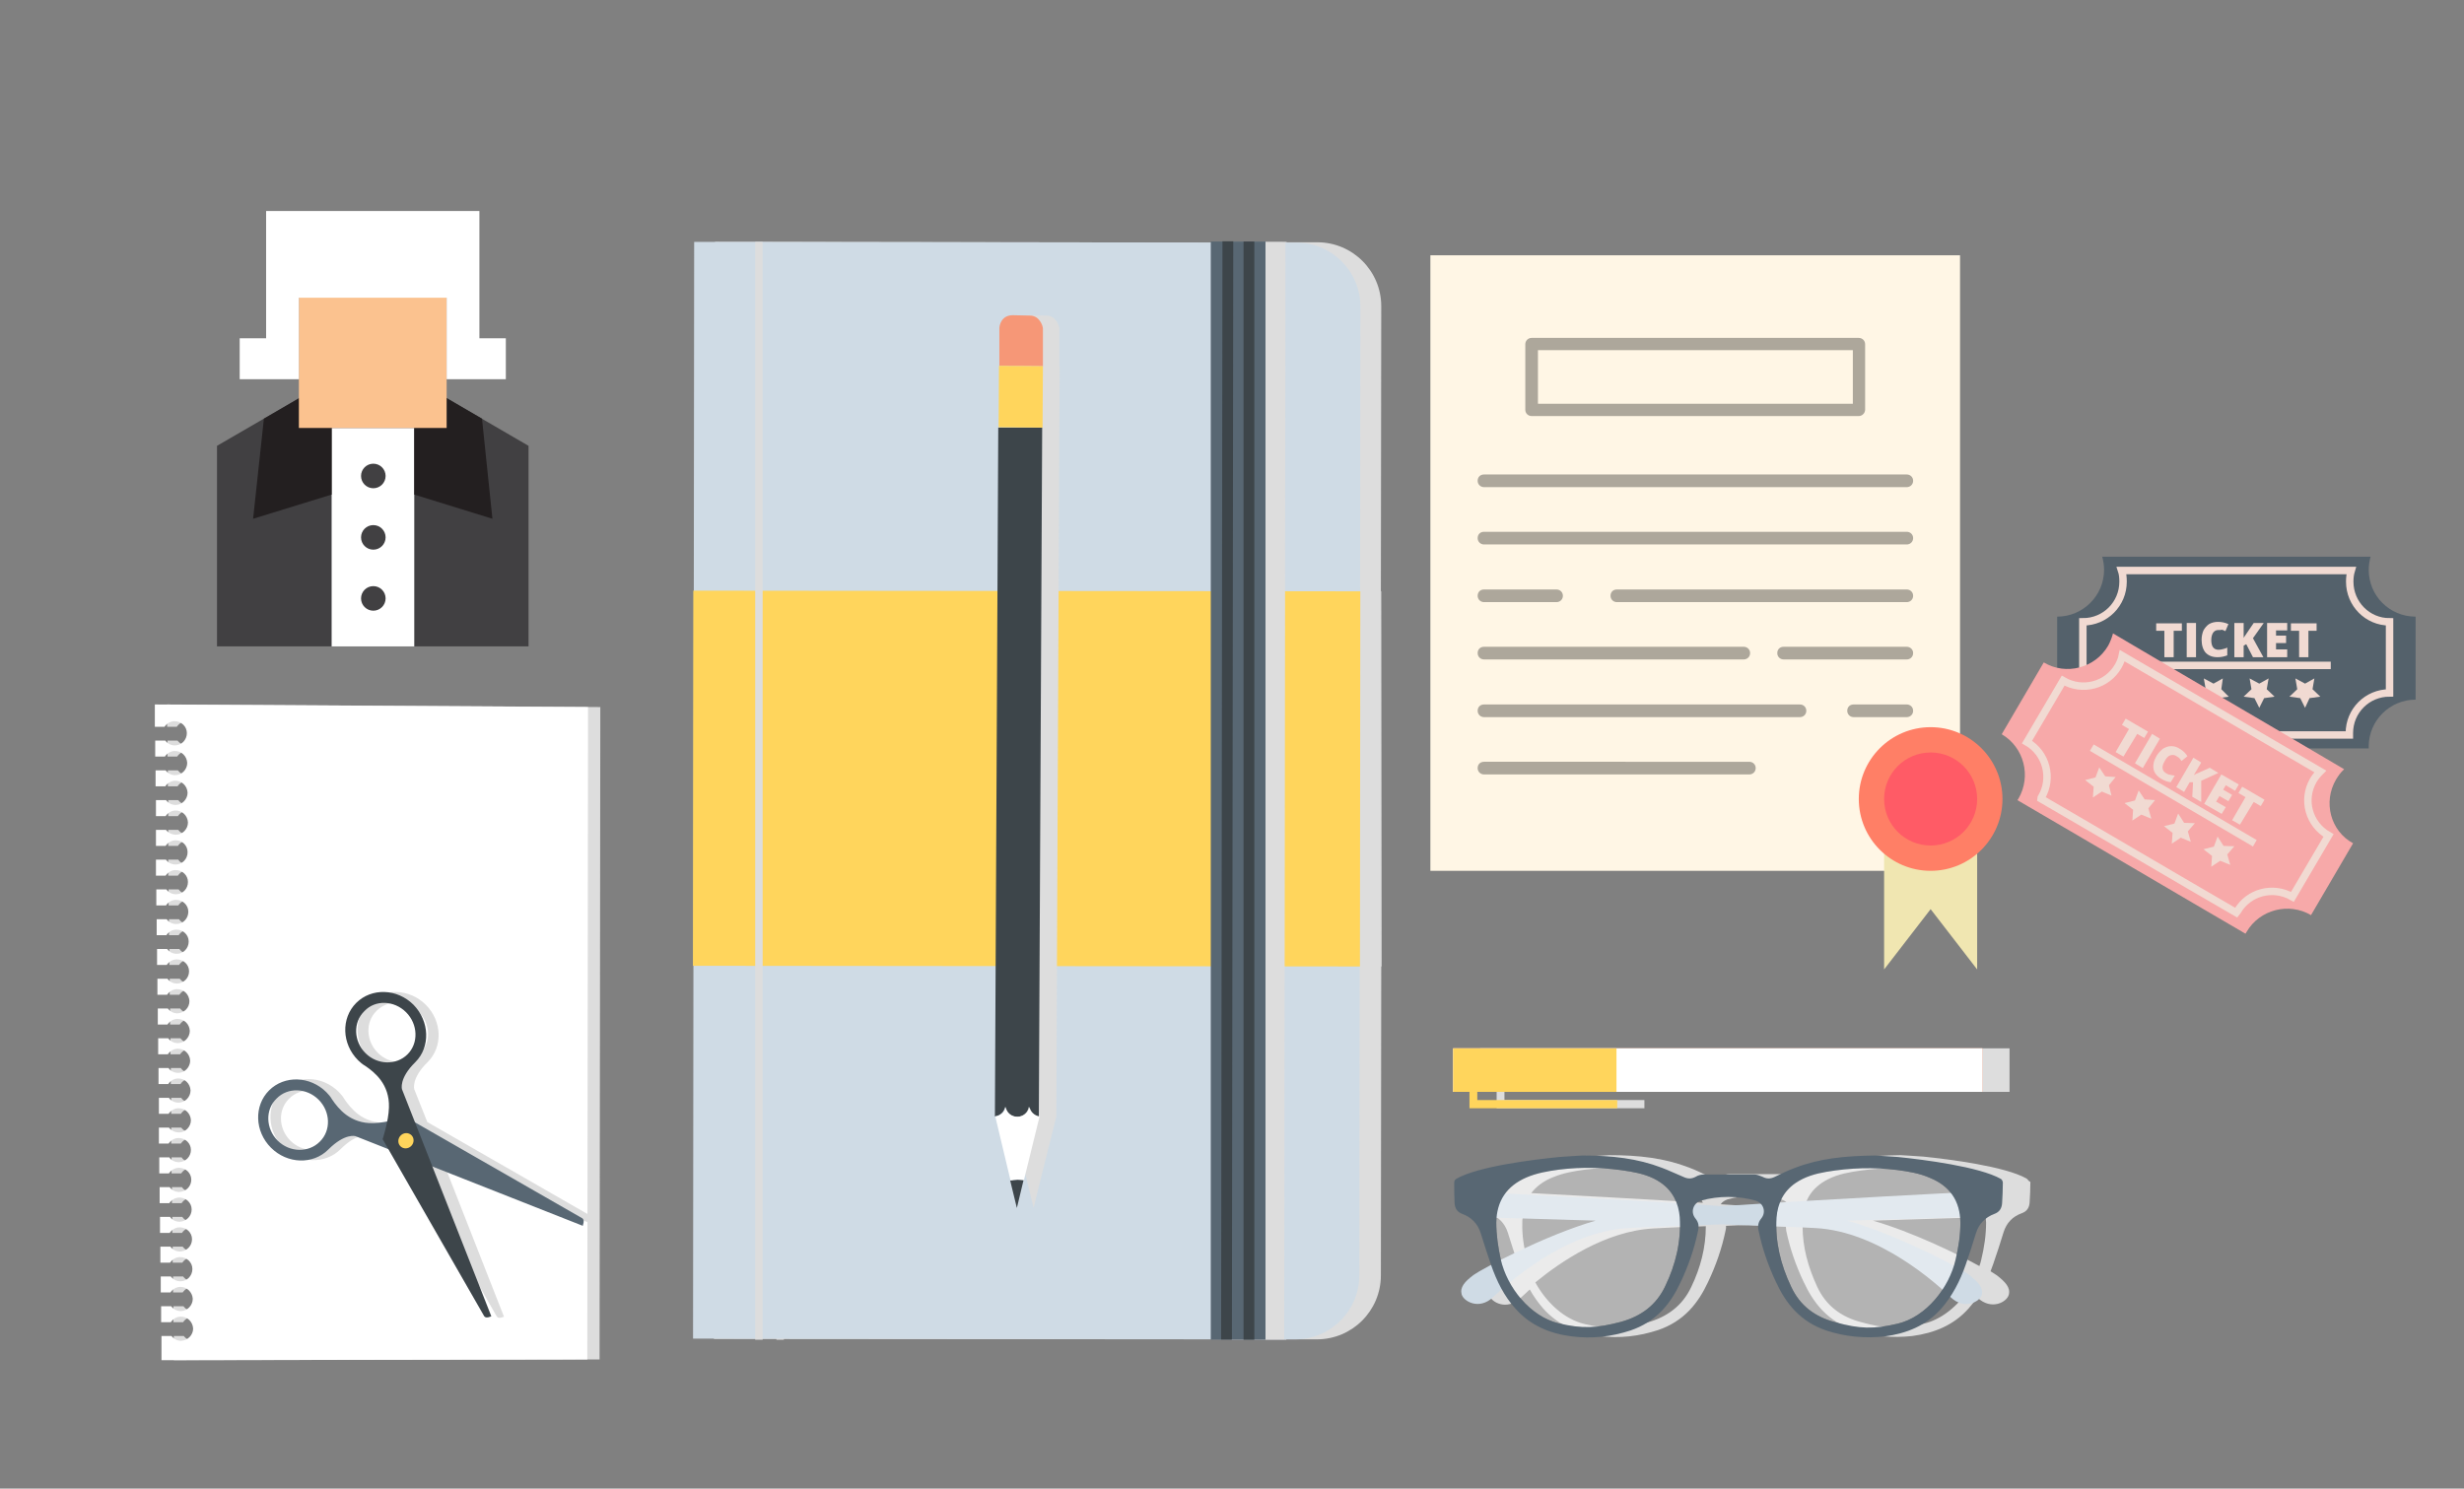 <?xml version="1.0" encoding="utf-8"?>
<!-- Generator: Adobe Illustrator 21.1.0, SVG Export Plug-In . SVG Version: 6.00 Build 0)  -->
<svg version="1.1" id="Layer_1" xmlns="http://www.w3.org/2000/svg" xmlns:xlink="http://www.w3.org/1999/xlink" x="0px" y="0px"
	 viewBox="0 0 662 400" style="enable-background:new 0 0 662 400;" xml:space="preserve">
<rect x="0" y="0" width="662" height="400" fill="#808080" stroke="none"/>
<style type="text/css">
	.st0{fill:#414042;}
	.st1{fill:#FFFFFF;}
	.st2{fill:#231F20;}
	.st3{fill:#FBC28F;}
	.st4{fill:#DDDDDD;}
	.st5{fill:#CFDBE5;}
	.st6{fill:#FFD55C;}
	.st7{fill:#586773;}
	.st8{fill:#3D454A;}
	.st9{fill:#F69777;}
	.st10{opacity:0.4;fill:#FFFFFF;enable-background:new    ;}
	.st11{fill:#FFF6E5;}
	.st12{fill:#ADA79B;}
	.st13{fill:#F0E6B1;}
	.st14{fill:#FF7F66;}
	.st15{fill:#FF5B66;}
	.st16{fill:#54616B;}
	.st17{fill:none;stroke:#F1DAD2;stroke-width:2;stroke-miterlimit:10;}
	.st18{fill:#F1DAD2;}
	.st19{fill:#F7A9A9;}
</style>
<g>
	<polygon class="st0" points="100.2,95.5 58.3,119.8 58.3,173.7 142,173.7 142,119.8 	"/>
	<rect x="89.1" y="115" class="st1" width="22.2" height="58.7"/>
	<polygon class="st2" points="70.9,112.5 68,139.4 89.1,132.9 89.1,101.9 	"/>
	<polygon class="st2" points="129.5,112.5 132.3,139.4 111.3,132.9 111.3,101.9 	"/>
	<circle class="st0" cx="100.3" cy="160.8" r="3.3"/>
	<circle class="st0" cx="100.3" cy="144.4" r="3.3"/>
	<circle class="st0" cx="100.3" cy="127.9" r="3.3"/>
	<rect x="80.3" y="63.9" class="st3" width="39.7" height="51.1"/>
	<polygon class="st1" points="128.8,90.9 128.8,80 128.8,56.7 71.5,56.7 71.5,80 71.5,90.9 64.4,90.9 64.4,101.9 71.5,101.9 
		80.3,101.9 80.3,90.9 80.3,80 120,80 120,90.9 120,101.9 128.8,101.9 135.9,101.9 135.9,90.9 	"/>
</g>
<g id="paper_2_">
	<path class="st4" d="M44.9,189.3l0,6l2.6,0c0.6-0.9,1.6-1.5,2.7-1.5c1.8,0,3.3,1.4,3.3,3.2c0,1.8-1.4,3.3-3.2,3.3
		c-1.1,0-2-0.5-2.6-1.3l-2.7,0l0,4.3l2.6,0c0.6-0.9,1.6-1.5,2.7-1.5c1.8,0,3.2,1.4,3.3,3.2c0,1.8-1.5,3.3-3.2,3.3
		c-1.1,0-2-0.5-2.6-1.3l-2.7,0l0,4.3l2.6,0c0.6-0.9,1.6-1.5,2.7-1.5c1.8,0,3.2,1.4,3.3,3.2c0,1.8-1.5,3.3-3.2,3.3
		c-1.1,0-2-0.5-2.6-1.3l-2.7,0l0,4.3l2.6,0c0.6-0.9,1.6-1.5,2.7-1.5c1.8,0,3.2,1.4,3.3,3.2c0,1.8-1.5,3.3-3.2,3.3
		c-1.1,0-2.1-0.5-2.7-1.3l-2.7,0l0,4.3l2.6,0c0.6-0.9,1.6-1.5,2.7-1.5c1.8,0,3.2,1.4,3.2,3.2s-1.4,3.3-3.2,3.3
		c-1.1,0-2.1-0.5-2.6-1.3l-2.7,0v4.3l2.6,0c0.6-0.9,1.6-1.5,2.7-1.5c1.8,0,3.3,1.4,3.3,3.2c0,1.8-1.4,3.3-3.2,3.3
		c-1.1,0-2-0.5-2.6-1.3l-2.7,0l0,4.3l2.6,0c0.6-0.9,1.6-1.5,2.7-1.5c1.8,0,3.3,1.4,3.3,3.2c0,1.8-1.4,3.3-3.2,3.3
		c-1.1,0-2.1-0.5-2.6-1.3l-2.7,0l0,4.3l2.6,0c0.6-0.9,1.6-1.5,2.7-1.5c1.8,0,3.3,1.4,3.3,3.2c0,1.8-1.4,3.3-3.2,3.3
		c-1.1,0-2.1-0.5-2.6-1.3l-2.7,0l0,4.3l2.6,0c0.6-0.9,1.6-1.5,2.7-1.5c1.8,0,3.3,1.4,3.3,3.2c0,1.8-1.4,3.2-3.2,3.3
		c-1.1,0-2-0.5-2.6-1.3l-2.7,0l0,4.3l2.6,0c0.6-0.9,1.6-1.5,2.7-1.5c1.8,0,3.2,1.4,3.3,3.2c0,1.8-1.4,3.2-3.2,3.3
		c-1.1,0-2-0.5-2.6-1.3l-2.7,0l0,4.3l2.6,0c0.6-0.9,1.6-1.5,2.7-1.5c1.8,0,3.2,1.4,3.3,3.2c0,1.8-1.5,3.3-3.2,3.3
		c-1.1,0-2-0.5-2.6-1.3l-2.7,0l0,4.3l2.6,0c0.6-0.9,1.6-1.5,2.7-1.5c1.8,0,3.2,1.4,3.3,3.2c0,1.8-1.5,3.3-3.2,3.3
		c-1.1,0-2.1-0.5-2.6-1.3l-2.7,0l0,4.3l2.6,0c0.6-0.9,1.6-1.5,2.7-1.5c1.8,0,3.2,1.4,3.3,3.2c0,1.8-1.5,3.3-3.2,3.3
		c-1.1,0-2.1-0.5-2.6-1.3l-2.7,0l0,4.3l2.6,0c0.6-0.9,1.6-1.5,2.7-1.5c1.8,0,3.2,1.4,3.3,3.2c0,1.8-1.5,3.3-3.2,3.3
		c-1.1,0-2.1-0.5-2.7-1.3l-2.7,0l0,4.3l2.6,0c0.6-0.9,1.6-1.5,2.7-1.5c1.8,0,3.3,1.4,3.3,3.2c0,1.8-1.4,3.2-3.2,3.3
		c-1.1,0-2.1-0.5-2.6-1.3l-2.7,0l0,4.3l2.6,0c0.6-0.9,1.6-1.5,2.7-1.5c1.8,0,3.3,1.4,3.3,3.2c0,1.8-1.4,3.2-3.2,3.3
		c-1.1,0-2.1-0.5-2.6-1.3l-2.7,0l0,4.3l2.6,0c0.6-0.9,1.6-1.5,2.7-1.5c1.8,0,3.3,1.4,3.3,3.2c0,1.8-1.4,3.2-3.2,3.3
		c-1.1,0-2.1-0.5-2.6-1.3l-2.7,0l0,4.3l2.6,0c0.6-0.9,1.6-1.5,2.7-1.5c1.8,0,3.3,1.4,3.3,3.2c0,1.8-1.4,3.2-3.2,3.3
		c-1.1,0-2-0.5-2.6-1.3l-2.7,0l0,4.3l2.6,0c0.6-0.9,1.6-1.5,2.7-1.5c1.8,0,3.3,1.4,3.3,3.2c0,1.8-1.4,3.3-3.2,3.3
		c-1.1,0-2-0.5-2.6-1.3l-2.7,0l0,4.3l2.6,0c0.6-0.9,1.6-1.5,2.7-1.5c1.8,0,3.2,1.5,3.3,3.2c0,1.8-1.5,3.3-3.2,3.3
		c-1.1,0-2-0.5-2.6-1.3l-2.7,0l0,4.3l2.6,0c0.6-0.9,1.6-1.5,2.7-1.5c1.8,0,3.2,1.4,3.3,3.2c0,1.8-1.5,3.2-3.2,3.3
		c-1.1,0-2-0.5-2.6-1.3l-2.7,0l0,6.5l114.4-0.2l0.2-175.3L44.9,189.3z"/>
	<path class="st1" d="M41.6,189.3l0,6l2.6,0c0.6-0.9,1.6-1.5,2.7-1.5c1.8,0,3.3,1.4,3.3,3.2c0,1.8-1.4,3.3-3.2,3.3
		c-1.1,0-2-0.5-2.6-1.3l-2.7,0l0,4.3l2.6,0c0.6-0.9,1.6-1.5,2.7-1.5c1.8,0,3.2,1.4,3.3,3.2c0,1.8-1.5,3.3-3.2,3.3
		c-1.1,0-2-0.5-2.6-1.3l-2.7,0l0,4.3l2.6,0c0.6-0.9,1.6-1.5,2.7-1.5c1.8,0,3.2,1.4,3.3,3.2c0,1.8-1.5,3.3-3.2,3.3
		c-1.1,0-2-0.5-2.6-1.3l-2.7,0l0,4.3l2.6,0c0.6-0.9,1.6-1.5,2.7-1.5c1.8,0,3.2,1.4,3.3,3.2c0,1.8-1.5,3.3-3.2,3.3
		c-1.1,0-2.1-0.5-2.7-1.3l-2.7,0l0,4.3l2.6,0c0.6-0.9,1.6-1.5,2.7-1.5c1.8,0,3.2,1.4,3.2,3.2s-1.4,3.3-3.2,3.3
		c-1.1,0-2.1-0.5-2.6-1.3l-2.7,0l0,4.3l2.6,0c0.6-0.9,1.6-1.5,2.7-1.5c1.8,0,3.3,1.4,3.3,3.2c0,1.8-1.4,3.3-3.2,3.3
		c-1.1,0-2-0.5-2.6-1.3l-2.7,0l0,4.3l2.6,0c0.6-0.9,1.6-1.5,2.7-1.5c1.8,0,3.3,1.4,3.3,3.2c0,1.8-1.4,3.3-3.2,3.3
		c-1.1,0-2.1-0.5-2.6-1.3l-2.7,0l0,4.3l2.6,0c0.6-0.9,1.6-1.5,2.7-1.5c1.8,0,3.3,1.4,3.3,3.2c0,1.8-1.4,3.3-3.2,3.3
		c-1.1,0-2-0.5-2.6-1.3l-2.7,0l0,4.3l2.6,0c0.6-0.9,1.6-1.5,2.7-1.5c1.8,0,3.3,1.4,3.3,3.2s-1.4,3.2-3.2,3.3c-1.1,0-2-0.5-2.6-1.3
		l-2.7,0l0,4.3l2.6,0c0.6-0.9,1.6-1.5,2.7-1.5c1.8,0,3.2,1.4,3.3,3.2c0,1.8-1.4,3.2-3.2,3.3c-1.1,0-2-0.5-2.6-1.3l-2.7,0l0,4.3
		l2.6,0c0.6-0.9,1.6-1.5,2.7-1.5c1.8,0,3.2,1.4,3.3,3.2c0,1.8-1.5,3.3-3.2,3.3c-1.1,0-2-0.5-2.6-1.3l-2.7,0l0,4.3l2.6,0
		c0.6-0.9,1.6-1.5,2.7-1.5c1.8,0,3.2,1.4,3.3,3.2c0,1.8-1.5,3.3-3.2,3.3c-1.1,0-2.1-0.5-2.6-1.3l-2.7,0l0,4.3l2.6,0
		c0.6-0.9,1.6-1.5,2.7-1.5c1.8,0,3.2,1.4,3.3,3.2c0,1.8-1.5,3.3-3.2,3.3c-1.1,0-2.1-0.5-2.6-1.3l-2.7,0l0,4.3l2.6,0
		c0.6-0.9,1.6-1.5,2.7-1.5c1.8,0,3.2,1.4,3.3,3.2c0,1.8-1.5,3.3-3.2,3.3c-1.1,0-2.1-0.5-2.7-1.3l-2.7,0l0,4.3l2.6,0
		c0.6-0.9,1.6-1.5,2.7-1.5c1.8,0,3.3,1.4,3.3,3.2c0,1.8-1.4,3.2-3.2,3.3c-1.1,0-2.1-0.5-2.6-1.3l-2.7,0l0,4.3l2.6,0
		c0.6-0.9,1.6-1.5,2.7-1.5c1.8,0,3.3,1.4,3.3,3.2c0,1.8-1.4,3.2-3.2,3.3c-1.1,0-2.1-0.5-2.6-1.3l-2.7,0l0,4.3l2.6,0
		c0.6-0.9,1.6-1.5,2.7-1.5c1.8,0,3.3,1.4,3.3,3.2c0,1.8-1.4,3.2-3.2,3.3c-1.1,0-2.1-0.5-2.6-1.3l-2.7,0l0,4.3l2.6,0
		c0.6-0.9,1.6-1.5,2.7-1.5c1.8,0,3.3,1.4,3.3,3.2c0,1.8-1.4,3.2-3.2,3.3c-1.1,0-2-0.5-2.6-1.3l-2.7,0l0,4.3l2.6,0
		c0.6-0.9,1.6-1.5,2.7-1.5c1.8,0,3.3,1.4,3.3,3.2c0,1.8-1.4,3.3-3.2,3.3c-1.1,0-2-0.5-2.6-1.3l-2.7,0l0,4.3l2.6,0
		c0.6-0.9,1.6-1.5,2.7-1.5c1.8,0,3.2,1.5,3.3,3.2c0,1.8-1.5,3.3-3.2,3.3c-1.1,0-2-0.5-2.6-1.3l-2.7,0l0,4.3l2.6,0
		c0.6-0.9,1.6-1.5,2.7-1.5c1.8,0,3.2,1.4,3.3,3.2c0,1.8-1.5,3.2-3.2,3.3c-1.1,0-2-0.5-2.6-1.3l-2.7,0l0,6.5l114.4-0.2l0.2-175.3
		L41.6,189.3z"/>
</g>
<g id="notebook_2_">
	<path class="st4" d="M371.1,158.9H371l0.1-76.6c0-9.5-7.7-17.2-17.2-17.2H351v0h-5.3V65l-8.8,0l0,0l0,0H331v0.2L210.5,65l0,0h-1.1
		l-17.3,0l-0.1,93.8h-0.1l-0.1,100.8h0.1l-0.1,100.2l16.8,0v0.2h2v-0.2l120.3,0.1v0.1h8.8l0,0h0.4h5.5v-0.1h8.2
		c9.5,0,17.2-7.7,17.2-17.2l0.1-83h0.1L371.1,158.9z"/>
	<g>
		<g>
			<path class="st5" d="M365.2,342.7c0,9.5-7.7,17.2-17.2,17.2l-161.8-0.2L186.5,65l161.8,0.2c9.5,0,17.2,7.7,17.2,17.2L365.2,342.7
				z"/>
			
				<rect x="225.5" y="119.6" transform="matrix(1.000808e-03 -1 1 1.000808e-03 66.347 484.897)" class="st6" width="100.8" height="179.2"/>
			
				<rect x="194.7" y="209.3" transform="matrix(1.115080e-03 -1 1 1.115080e-03 129.218 554.339)" class="st4" width="294.8" height="6.3"/>
			<g>
				<rect x="325.3" y="64.9" class="st7" width="14.7" height="295.1"/>
				<rect x="334.1" y="64.9" class="st8" width="2.9" height="295.1"/>
				
					<rect x="182.2" y="211" transform="matrix(1.224524e-03 -1 1 1.224524e-03 116.854 541.879)" class="st8" width="295.1" height="2.9"/>
			</g>
		</g>
		<g>
			<rect x="202.9" y="65" class="st4" width="2" height="295"/>
		</g>
	</g>
</g>
<g id="scissor_2_">
	<path class="st4" d="M159.9,327.4l-45.1-25.9l-3.5-8.8c0,0-0.9-2.9,3.6-7.3c4.1-4.1,3.9-11-0.5-15.4c-4.4-4.4-11.3-4.6-15.4-0.5
		c-4.1,4.1-3.9,11,0.5,15.4c0.6,0.6,1.2,1.1,1.9,1.5c0,0,0,0,0,0c2.5,1.7,6.6,4.9,6.4,11.2c0,1.2-0.2,2.4-0.5,3.6
		c-1.2,0.2-2.5,0.4-3.6,0.5c-6.3,0.2-9.5-3.9-11.2-6.4c0,0,0,0,0,0c-0.4-0.7-0.9-1.3-1.5-1.9c-4.4-4.4-11.3-4.6-15.4-0.5
		c-4.1,4.1-3.9,11,0.5,15.4c4.4,4.4,11.3,4.6,15.4,0.5c4.5-4.5,7.3-3.6,7.3-3.6l8.8,3.5l25.9,45.1c0.5,0.7,1.9,0,1.9,0l-15.9-40.5
		l40.4,15.9C159.9,329.3,160.5,328,159.9,327.4z M89.3,306.8c-3,3-8.1,2.9-11.3-0.3c-3.2-3.2-3.4-8.3-0.3-11.3c3-3,8.1-2.9,11.3,0.3
		C92.2,298.7,92.3,303.7,89.3,306.8z M101.5,282.9c-3.2-3.2-3.4-8.3-0.3-11.3c3-3,8.1-2.9,11.3,0.3c3.2,3.2,3.4,8.3,0.3,11.3
		C109.8,286.3,104.7,286.1,101.5,282.9z"/>
	<g id="scissor_4_">
		<g>
			<path class="st7" d="M156.5,327.4l-47.6-27.3c0,0-4.8,1.6-8.5,1.7c-6.3,0.2-9.5-3.9-11.2-6.4c0,0,0,0,0,0
				c-0.4-0.7-0.9-1.3-1.5-1.9c-4.4-4.4-11.3-4.6-15.4-0.5c-4.1,4.1-3.9,11,0.5,15.4c4.4,4.4,11.3,4.6,15.4,0.5
				c4.5-4.5,7.3-3.6,7.3-3.6l61.1,24.1C156.5,329.3,157.2,328,156.5,327.4z M85.6,295.5c3.2,3.2,3.4,8.3,0.3,11.3
				c-3,3-8.1,2.9-11.3-0.3c-3.2-3.2-3.4-8.3-0.3-11.3C77.3,292.1,82.4,292.3,85.6,295.5z"/>
			<path class="st8" d="M111.1,270c-4.4-4.4-11.3-4.6-15.4-0.5c-4.1,4.1-3.9,11,0.5,15.4c0.6,0.6,1.2,1.1,1.9,1.5c0,0,0,0,0,0
				c2.5,1.7,6.6,4.9,6.4,11.2c-0.1,3.7-1.7,8.5-1.7,8.5l27.3,47.6c0.5,0.7,1.9,0,1.9,0L108,292.7c0,0-0.9-2.9,3.6-7.3
				C115.7,281.3,115.4,274.4,111.1,270z M109.1,272c3.2,3.2,3.4,8.3,0.4,11.3s-8.1,2.9-11.3-0.3c-3.2-3.2-3.4-8.3-0.3-11.3
				C100.8,268.6,105.9,268.8,109.1,272z"/>
			
				<ellipse transform="matrix(0.707 -0.707 0.707 0.707 -184.763 166.969)" class="st6" cx="109.1" cy="306.5" rx="2.1" ry="2"/>
		</g>
	</g>
</g>
<g id="pencil_2_">
	<path class="st4" d="M284.6,114.9l0.1-16.5l-0.1,0l0,0l0-10.1c0-0.7-0.9-3.5-3.5-3.5l-4.6-0.1c-3,0-3.5,2.8-3.5,3.5l0,5.9l-0.1,0
		l-0.1,20.7h-0.1L271.8,300l0,0l4.1,17.2l0,0l1.8,7.4l1.8-7.4l4.3-17.1l0,0L284.6,114.9L284.6,114.9L284.6,114.9z"/>
	<g>
		<path class="st9" d="M268.5,88.2l0,10.1l11.7,0.1l0-10.1c0-0.7-0.9-3.5-3.5-3.5l-4.6-0.1C269,84.7,268.5,87.5,268.5,88.2z"/>
	</g>
	<path class="st8" d="M277.4,114.9l-6.5,0l-2.7,0L267.3,300c1.4-0.2,2.6-1.3,2.7-2.6c0,0,0,0,0,0v0c0.2,1.5,1.5,2.7,3.2,2.7
		c1.7,0,3-1.2,3.2-2.7l0,0v0c0.2,1.4,1.3,2.4,2.7,2.7l0.9-185.2L277.4,114.9z"/>
	<g>
		<polygon class="st6" points="268.3,114.8 280.1,114.9 280.2,98.4 268.4,98.3 		"/>
	</g>
	<path class="st8" d="M275,317.1c-0.6-0.1-1.1-0.1-1.7-0.1c-0.6,0-1.3,0.1-1.9,0.2l1.8,7.4L275,317.1z"/>
	<path class="st1" d="M279.3,300c-1.4-0.2-2.5-1.3-2.7-2.6v0c0,0,0,0,0,0c-0.2,1.5-1.6,2.7-3.2,2.7c-1.7,0-3-1.2-3.2-2.7v0
		c0,0,0,0,0,0c-0.2,1.4-1.3,2.4-2.8,2.6l4.1,17.2c0.6-0.1,1.2-0.2,1.9-0.2c0.6,0,1.1,0.1,1.7,0.1L279.3,300z"/>
</g>
<g id="eyeglass">
	<g>
		<path class="st4" d="M544.5,316.7c-5.8-3.3-20.9-5.2-27.7-5.9c-2.5-0.2-4.9-0.3-6.2-0.4c-8.1,0.1-14.9,0.8-21.4,3.3
			c-1.9,0.7-3.8,1.6-5.6,2.5c-1.1,0.5-2.1,0.5-3.2-0.1c-0.7-0.3-1.5-0.6-2.2-0.6c-4.5,0-9,0-13.5,0c-0.7,0-1.6,0.2-2.2,0.6
			c-1.1,0.6-2.1,0.6-3.2,0.1c-1.9-0.9-3.7-1.8-5.6-2.5c-6.5-2.5-13.3-3.3-21.4-3.3c-1.3,0.1-3.8,0.2-6.2,0.4
			c-6.9,0.7-21.9,2.5-27.7,5.9c-0.3,0.2-0.5,0.6-0.5,1c0,1.8,0,3.7,0.2,5.5c0.1,1.4,0.7,2.4,2.1,2.9c2.4,0.9,4.1,2.6,4.9,5.1
			c0.9,2.9,1.8,5.7,2.8,8.6c0,0.1,0.1,0.1,0.1,0.2c-2.5,1.3-4.2,2.3-4.7,2.8c-2.4,1.8-3.7,3.3-3.2,5.2s4.7,4.3,8.4,0.8
			c0.6-0.5,1.4-1.3,2.5-2.3c1,1.8,2.2,3.5,3.6,5.1c4,4.5,9.3,6.7,15.1,7.4c5.4,0.7,10.6,0.1,15.8-1.6c3.2-1.1,6-2.8,8.4-5.3
			c2.1-2.2,3.7-4.8,5-7.6c2.1-4.4,3.7-9,4.7-13.8c0.1-0.5,0.2-0.9,0.1-1.3c2-0.1,4.1-0.2,6.2-0.2c3.5,0.1,6.8,0.2,9.9,0.4
			c0,0.4,0.1,0.7,0.1,1.1c1,4.8,2.6,9.4,4.7,13.8c1.3,2.8,2.9,5.4,5,7.6c2.4,2.5,5.2,4.2,8.4,5.3c5.1,1.7,10.4,2.2,15.8,1.6
			c5.9-0.8,11.1-2.9,15.1-7.4c0.8-0.9,1.6-1.9,2.3-3c0,0,0.1,0.1,0.1,0.1c3.7,3.5,7.9,1.2,8.4-0.8c0.5-1.9-0.9-3.4-3.2-5.2
			c-0.3-0.2-0.9-0.6-1.7-1.1c0.2-0.6,0.5-1.3,0.7-1.9c1-2.8,1.9-5.7,2.8-8.6c0.8-2.5,2.4-4.2,4.9-5.1c1.4-0.5,2-1.5,2.1-2.9
			c0.1-1.8,0.2-3.6,0.2-5.5C545,317.4,544.8,316.9,544.5,316.7z M489.4,317.9c2.5-1.7,5.3-2.5,8.2-3c6.4-1.1,12.8-1.3,19.2-0.5
			c3,0.4,5.9,0.9,8.7,2.1c2.4,1,4.2,2.4,5.6,4.1c-6.9,0.4-26.6,1.4-45.9,2.6C486,321,487.4,319.3,489.4,317.9z M417.1,316.4
			c2.8-1.2,5.8-1.7,8.7-2.1c6.4-0.8,12.8-0.6,19.2,0.5c2.9,0.5,5.8,1.3,8.2,3c2,1.4,3.4,3.2,4.3,5.4c-17.8-1.1-36.7-2.1-46.1-2.6
			C412.7,318.9,414.6,317.4,417.1,316.4z M409,328.5c0-0.4,0-0.9,0.1-1.3c5.2,0.2,15.2,0.5,26.6,0.8c-8.8,2.5-18.8,7.1-25.4,10.5
			C409.4,335.2,408.9,331.9,409,328.5z M454.4,345.8c-2.4,5.1-6.5,8.1-11.9,9.6c-6.5,1.7-10.3,1.9-16.7,0.4
			c-5.6-1.3-10.4-5.9-13.3-11.2c6.7-5.5,18.8-13.8,31.7-14.5c3.1-0.2,8-0.4,14.1-0.6C458.3,335.2,456.9,340.6,454.4,345.8z
			 M462.3,323.6c0.4-0.6,1-1,1.8-1.3c4.5-1.3,10-1.3,14.5,0c0.7,0.2,1.2,0.6,1.6,1c-3.7,0.2-7.3,0.5-10.7,0.7
			C467.1,323.9,464.7,323.8,462.3,323.6z M516.8,355.7c-6.4,1.5-10.2,1.4-16.7-0.4c-5.4-1.4-9.5-4.4-11.9-9.6
			c-2.4-5.2-3.9-10.5-3.9-16.2c4.3,0.2,7.9,0.3,10.4,0.5c14.7,0.8,28.4,11.4,34.2,16.6C525.9,351,521.6,354.6,516.8,355.7z
			 M503.2,328c15.8-0.5,28.7-0.9,30.3-0.9c0,0.5,0.1,0.9,0.1,1.4c0,3.4-0.5,6.7-1.3,10c-0.1,0.6-0.3,1.1-0.5,1.7
			C525.6,336.8,513.6,331,503.2,328z"/>
		<path class="st5" d="M529.1,342.6c-2-1.6-19-10.7-32.8-14.6c16.8-0.5,30.5-0.9,30.5-0.9v-6.7c0,0-36.8,1.9-64.3,3.7
			c-27.5-1.9-64.3-3.7-64.3-3.7v6.7c0,0,13.6,0.4,30.5,0.9c-13.8,4-30.8,13.1-32.8,14.6c-2.4,1.8-3.7,3.3-3.2,5.2
			c0.5,1.9,4.7,4.3,8.4,0.8c3.7-3.5,19.3-17.7,36.3-18.6c4.9-0.3,14.2-0.6,25.2-1c10.9,0.4,20.3,0.7,25.2,1
			c17,0.9,32.6,15,36.3,18.6c3.7,3.5,7.9,1.2,8.4-0.8C532.8,345.9,531.4,344.5,529.1,342.6z"/>
		<path id="XMLID_12_" class="st10" d="M526.7,328.5L526.7,328.5c0,3.4-0.5,6.7-1.3,10c-1.7,7.5-7.9,15.4-15.6,17.2
			c-6.4,1.5-10.2,1.4-16.7-0.4c-5.4-1.4-9.5-4.4-11.9-9.6c-2.8-5.9-4.3-12-3.9-18.5c0.3-3.9,1.9-7.1,5.1-9.3c2.5-1.7,5.3-2.5,8.2-3
			c6.4-1.1,12.8-1.3,19.2-0.5c3,0.4,6,0.9,8.7,2.1C523.9,318.7,526.6,322.7,526.7,328.5L526.7,328.5z"/>
		<path id="XMLID_11_" class="st10" d="M402,328.5L402,328.5c0.1-5.8,2.8-9.8,8.1-12.1c2.8-1.2,5.8-1.7,8.7-2.1
			c6.4-0.8,12.8-0.6,19.2,0.5c2.9,0.5,5.8,1.3,8.2,3c3.2,2.2,4.8,5.5,5.1,9.3c0.4,6.5-1.1,12.7-3.9,18.5c-2.4,5.1-6.5,8.1-11.9,9.6
			c-6.5,1.7-10.3,1.9-16.7,0.4c-7.7-1.8-13.9-9.7-15.6-17.2C402.5,335.2,402,331.9,402,328.5z"/>
		<g id="Johnny_Depp_eyeglass_1_">
			<g>
				<path id="XMLID_37_" class="st7" d="M446.5,313.8c-6.5-2.5-13.3-3.3-21.4-3.3c-1.3,0.1-3.8,0.2-6.2,0.4
					c-6.9,0.7-21.9,2.5-27.7,5.9c-0.3,0.2-0.5,0.6-0.5,1c0,1.8,0,3.7,0.1,5.5c0.1,1.4,0.7,2.4,2.1,2.9c2.4,0.9,4.1,2.6,4.9,5.1
					c0.9,2.9,1.8,5.7,2.8,8.6c1.5,4.3,3.5,8.4,6.6,11.8c4,4.5,9.3,6.7,15.1,7.4c5.4,0.7,10.6,0.1,15.8-1.6c3.2-1.1,6-2.8,8.4-5.3
					c2.1-2.2,3.7-4.8,5-7.6c2.1-4.4,3.7-9,4.7-13.8c0.3-1.3,0.2-2.3-0.7-3.4c-1.4-1.7-0.6-4.2,1.6-4.8c4.5-1.3,10-1.3,14.5,0
					c2.2,0.6,3,3.1,1.6,4.8c-0.9,1.1-1,2.1-0.7,3.4c1,4.8,2.6,9.4,4.7,13.8c1.3,2.8,2.9,5.4,5,7.6c2.4,2.5,5.2,4.2,8.4,5.3
					c5.1,1.7,10.4,2.2,15.8,1.6c5.9-0.8,11.1-2.9,15.1-7.4c3-3.4,5.1-7.5,6.6-11.8c1-2.8,1.9-5.7,2.8-8.6c0.8-2.5,2.5-4.2,4.9-5.1
					c1.4-0.5,2-1.5,2.1-2.9c0.1-1.8,0.2-3.6,0.2-5.5c0-0.3-0.2-0.8-0.5-1c-5.8-3.3-20.8-5.2-27.7-5.9c-2.5-0.2-4.9-0.3-6.2-0.4
					c-8.1,0.1-14.9,0.8-21.4,3.3c-1.9,0.7-3.8,1.6-5.6,2.5c-1.1,0.5-2.1,0.5-3.2-0.1c-0.7-0.3-1.5-0.6-2.2-0.6c-4.5,0-9,0-13.5,0
					c-0.7,0-1.6,0.2-2.2,0.6c-1.1,0.6-2.1,0.6-3.2,0.1C450.2,315.4,448.4,314.5,446.5,313.8L446.5,313.8z M526.7,328.5L526.7,328.5
					c0,3.4-0.5,6.7-1.3,10c-1.7,7.5-7.9,15.4-15.6,17.2c-6.4,1.5-10.2,1.4-16.7-0.4c-5.4-1.4-9.5-4.4-11.9-9.6
					c-2.8-5.9-4.3-12-3.9-18.5c0.3-3.9,1.9-7.1,5.1-9.3c2.5-1.7,5.3-2.5,8.2-3c6.4-1.1,12.8-1.3,19.2-0.5c3,0.4,6,0.9,8.7,2.1
					C523.9,318.7,526.6,322.7,526.7,328.5L526.7,328.5z M402,328.5L402,328.5c0.1-5.8,2.8-9.8,8.1-12.1c2.8-1.2,5.8-1.7,8.7-2.1
					c6.4-0.8,12.8-0.6,19.2,0.5c2.9,0.5,5.8,1.3,8.2,3c3.2,2.2,4.8,5.5,5.1,9.3c0.4,6.5-1.1,12.7-3.9,18.5
					c-2.4,5.1-6.5,8.1-11.9,9.6c-6.5,1.7-10.3,1.9-16.7,0.4c-7.7-1.8-13.9-9.7-15.6-17.2C402.5,335.2,402,331.9,402,328.5z"/>
			</g>
		</g>
	</g>
</g>
<g id="pen_2_">
	<polygon class="st4" points="539.9,281.7 441.6,281.7 397.7,281.7 397.7,293.4 402.1,293.4 402.1,296.1 402,296.1 402.1,296.1 
		402.1,297.8 403.8,297.8 403.8,297.8 403.8,297.8 441.8,297.8 441.8,295.6 404.2,295.6 404.2,293.4 441.6,293.4 539.9,293.4 
		539.9,293.4 	"/>
	<g>
		<g>
			<rect x="390.4" y="281.7" class="st9" width="142.2" height="11.7"/>
			<rect x="390.4" y="281.7" class="st1" width="142.2" height="11.7"/>
		</g>
		<rect x="390.4" y="281.7" class="st6" width="43.9" height="11.7"/>
		<polygon class="st6" points="434.5,297.8 396.5,297.8 396.5,297.8 396.5,297.8 394.8,297.8 394.8,296.1 394.8,296.1 394.8,296.1 
			394.8,293.4 396.9,293.4 396.9,295.6 434.5,295.6 		"/>
	</g>
</g>
<g>
	<rect x="384.3" y="68.6" class="st11" width="142.3" height="165.4"/>
	<g>
		<g>
			<path class="st12" d="M499.4,111.8h-87.9c-0.9,0-1.7-0.7-1.7-1.7V92.5c0-0.9,0.7-1.7,1.7-1.7h87.9c0.9,0,1.7,0.7,1.7,1.7v17.6
				C501.1,111,500.3,111.8,499.4,111.8z M413.2,108.5h84.6V94.1h-84.6V108.5z"/>
		</g>
	</g>
	<g>
		<g>
			<path class="st12" d="M512.3,130.9H398.7c-0.9,0-1.7-0.7-1.7-1.7s0.7-1.7,1.7-1.7h113.6c0.9,0,1.7,0.7,1.7,1.7
				S513.2,130.9,512.3,130.9z"/>
		</g>
	</g>
	<g>
		<g>
			<path class="st12" d="M512.3,146.3H398.7c-0.9,0-1.7-0.7-1.7-1.7s0.7-1.7,1.7-1.7h113.6c0.9,0,1.7,0.7,1.7,1.7
				S513.2,146.3,512.3,146.3z"/>
		</g>
	</g>
	<g>
		<g>
			<path class="st12" d="M512.3,161.8h-77.9c-0.9,0-1.7-0.7-1.7-1.7s0.7-1.7,1.7-1.7h77.9c0.9,0,1.7,0.7,1.7,1.7
				S513.2,161.8,512.3,161.8z"/>
		</g>
	</g>
	<g>
		<g>
			<path class="st12" d="M418.2,161.8h-19.5c-0.9,0-1.7-0.7-1.7-1.7s0.7-1.7,1.7-1.7h19.5c0.9,0,1.7,0.7,1.7,1.7
				S419.1,161.8,418.2,161.8z"/>
		</g>
	</g>
	<g>
		<g>
			<path class="st12" d="M512.3,177.2h-33.1c-0.9,0-1.7-0.7-1.7-1.7s0.7-1.7,1.7-1.7h33.1c0.9,0,1.7,0.7,1.7,1.7
				S513.2,177.2,512.3,177.2z"/>
		</g>
	</g>
	<g>
		<g>
			<path class="st12" d="M468.5,177.2h-69.8c-0.9,0-1.7-0.7-1.7-1.7s0.7-1.7,1.7-1.7h69.8c0.9,0,1.7,0.7,1.7,1.7
				S469.4,177.2,468.5,177.2z"/>
		</g>
	</g>
	<g>
		<g>
			<path class="st12" d="M512.3,192.7h-14.3c-0.9,0-1.7-0.7-1.7-1.7s0.7-1.7,1.7-1.7h14.3c0.9,0,1.7,0.7,1.7,1.7
				S513.2,192.7,512.3,192.7z"/>
		</g>
	</g>
	<g>
		<g>
			<path class="st12" d="M483.6,192.7h-84.9c-0.9,0-1.7-0.7-1.7-1.7s0.7-1.7,1.7-1.7h84.9c0.9,0,1.7,0.7,1.7,1.7
				S484.5,192.7,483.6,192.7z"/>
		</g>
	</g>
	<g>
		<g>
			<path class="st12" d="M470,208.1h-71.3c-0.9,0-1.7-0.7-1.7-1.7s0.7-1.7,1.7-1.7H470c0.9,0,1.7,0.7,1.7,1.7S470.9,208.1,470,208.1
				z"/>
		</g>
	</g>
	<polygon class="st13" points="506.2,228.1 506.2,244.3 506.2,260.5 518.7,244.3 531.2,260.5 531.2,244.3 531.2,228.1 	"/>
	<circle class="st14" cx="518.7" cy="214.7" r="19.3"/>
	<circle class="st15" cx="518.7" cy="214.7" r="12.5"/>
</g>
<g>
	<path class="st16" d="M636.4,153.1c0-1.2,0.2-2.4,0.5-3.5h-17h-38.1h-17c0.3,1.1,0.5,2.3,0.5,3.5c0,7-5.7,12.6-12.6,12.6v22.3
		c7,0,12.6,5.7,12.6,12.6c0,0.2,0,0.4,0,0.5h16.5h38.1h16.5c0-0.2,0-0.4,0-0.5c0-7,5.7-12.6,12.6-12.6v-22.3
		C642,165.7,636.4,160.1,636.4,153.1z"/>
	<path class="st17" d="M631.3,156.3c0-1,0.1-2,0.4-3h-14.5h-32.6H570c0.3,0.9,0.4,1.9,0.4,3c0,6-4.8,10.8-10.8,10.8v19.1
		c6,0,10.8,4.9,10.8,10.8c0,0.2,0,0.3,0,0.5h14.1h32.6h14.1c0-0.2,0-0.3,0-0.5c0-6,4.8-10.8,10.8-10.8v-19.1
		C636.1,167.1,631.3,162.3,631.3,156.3z"/>
	<g>
		<path class="st18" d="M584,176.6h-2.5v-7.1h-2.2v-2h6.9v2H584V176.6z"/>
		<path class="st18" d="M587.5,176.6v-9.2h2.5v9.2H587.5z"/>
		<path class="st18" d="M596,169.3c-0.6,0-1,0.2-1.4,0.7c-0.3,0.5-0.5,1.1-0.5,2c0,1.8,0.7,2.6,2,2.6c0.4,0,0.8-0.1,1.2-0.2
			c0.4-0.1,0.8-0.2,1.1-0.4v2.1c-0.8,0.3-1.6,0.5-2.6,0.5c-1.4,0-2.4-0.4-3.2-1.2c-0.7-0.8-1.1-2-1.1-3.5c0-0.9,0.2-1.8,0.5-2.5
			c0.4-0.7,0.9-1.3,1.5-1.7c0.7-0.4,1.5-0.6,2.4-0.6c1,0,1.9,0.2,2.8,0.6l-0.8,1.9c-0.3-0.2-0.7-0.3-1-0.4
			C596.8,169.3,596.4,169.3,596,169.3z"/>
		<path class="st18" d="M608.1,176.6h-2.8l-1.8-3.5l-0.7,0.4v3.1h-2.5v-9.2h2.5v4c0.1-0.2,0.4-0.6,0.8-1.2l1.9-2.8h2.7l-2.9,4.1
			L608.1,176.6z"/>
		<path class="st18" d="M614.5,176.6h-5.4v-9.2h5.4v2h-3v1.4h2.7v2h-2.7v1.7h3V176.6z"/>
		<path class="st18" d="M620.2,176.6h-2.5v-7.1h-2.2v-2h6.9v2h-2.2V176.6z"/>
	</g>
	<g>
		<polygon class="st18" points="582.4,183.7 585,182.3 584.5,185.2 586.5,187.2 583.7,187.6 582.4,190.2 581.1,187.6 578.3,187.2 
			580.3,185.2 579.8,182.3 		"/>
		<polygon class="st18" points="594.7,183.7 597.2,182.3 596.8,185.2 598.8,187.2 596,187.6 594.7,190.2 593.4,187.6 590.6,187.2 
			592.6,185.2 592.1,182.3 		"/>
		<polygon class="st18" points="607,183.7 609.5,182.3 609,185.2 611.1,187.2 608.3,187.6 607,190.2 605.7,187.6 602.8,187.2 
			604.9,185.2 604.4,182.3 		"/>
		<polygon class="st18" points="619.3,183.7 621.8,182.3 621.3,185.2 623.4,187.2 620.5,187.6 619.3,190.2 618,187.6 615.1,187.2 
			617.2,185.2 616.7,182.3 		"/>
	</g>
	<line class="st17" x1="575.4" y1="178.8" x2="626.2" y2="178.8"/>
</g>
<g>
	<path class="st19" d="M627.6,209.5c0.6-1,1.3-2,2.2-2.8l-14.6-8.6l-32.9-19.3l-14.6-8.6c-0.3,1.1-0.7,2.2-1.3,3.3
		c-3.5,6-11.3,8.1-17.3,4.5l-11.3,19.3c6,3.5,8,11.3,4.5,17.3c-0.1,0.2-0.2,0.3-0.3,0.4l14.2,8.3l32.9,19.3l14.2,8.3
		c0.1-0.2,0.2-0.3,0.3-0.5c3.5-6,11.3-8,17.3-4.5l11.3-19.3C626.1,223.3,624.1,215.5,627.6,209.5z"/>
	<path class="st17" d="M621.5,209.7c0.5-0.9,1.2-1.7,1.9-2.4l-12.5-7.3l-28.2-16.5l-12.5-7.3c-0.2,1-0.6,1.9-1.1,2.8
		c-3,5.2-9.6,6.9-14.8,3.9l-9.7,16.5c5.2,3,6.9,9.7,3.9,14.8c-0.1,0.1-0.2,0.3-0.2,0.4l12.2,7.1l28.2,16.5l12.2,7.1
		c0.1-0.1,0.1-0.3,0.2-0.4c3-5.2,9.6-6.9,14.8-3.9l9.7-16.5C620.3,221.5,618.5,214.9,621.5,209.7z"/>
	<g>
		<path class="st18" d="M570.5,203.3l-2.1-1.2l3.6-6.2l-1.9-1.1l1-1.7l6,3.5l-1,1.7l-1.9-1.1L570.5,203.3z"/>
		<path class="st18" d="M573.6,205.1l4.6-7.9l2.1,1.3l-4.6,7.9L573.6,205.1z"/>
		<path class="st18" d="M584.6,203.1c-0.5-0.3-1-0.3-1.6-0.1c-0.5,0.2-1,0.7-1.4,1.5c-0.9,1.5-0.8,2.6,0.4,3.3
			c0.3,0.2,0.7,0.4,1.1,0.4c0.4,0.1,0.8,0.2,1.2,0.2l-1.1,1.8c-0.8-0.1-1.7-0.4-2.5-0.9c-1.2-0.7-1.9-1.6-2.1-2.6
			c-0.2-1.1,0-2.2,0.8-3.6c0.5-0.8,1.1-1.4,1.7-1.9c0.7-0.4,1.4-0.7,2.2-0.7c0.8,0,1.6,0.2,2.3,0.7c0.9,0.5,1.6,1.2,2.1,2l-1.6,1.3
			c-0.2-0.3-0.4-0.6-0.7-0.9C585.2,203.5,584.9,203.3,584.6,203.1z"/>
		<path class="st18" d="M591.4,215.5l-2.4-1.4l0.2-3.9l-0.9,0l-1.5,2.6l-2.1-1.3l4.6-7.9l2.1,1.3l-2,3.4c0.2-0.1,0.6-0.4,1.2-0.6
			l3.1-1.4l2.3,1.4l-4.6,2.1L591.4,215.5z"/>
		<path class="st18" d="M596.9,218.7l-4.7-2.7l4.6-7.9l4.7,2.7l-1,1.7L598,211l-0.7,1.2l2.4,1.4l-1,1.7l-2.4-1.4l-0.9,1.5l2.6,1.5
			L596.9,218.7z"/>
		<path class="st18" d="M601.8,221.6l-2.1-1.2l3.6-6.2l-1.9-1.1l1-1.7l6,3.5l-1,1.7l-1.9-1.1L601.8,221.6z"/>
	</g>
	<g>
		<polygon class="st18" points="565.6,208.6 568.4,208.8 566.6,211 567.3,213.8 564.7,212.7 562.3,214.3 562.5,211.4 560.2,209.6 
			563,208.9 564,206.2 		"/>
		<polygon class="st18" points="576.2,214.8 579,215 577.2,217.2 578,220 575.3,218.9 572.9,220.5 573.1,217.6 570.8,215.8 
			573.6,215.1 574.6,212.4 		"/>
		<polygon class="st18" points="586.8,221.1 589.7,221.2 587.8,223.4 588.6,226.2 585.9,225.1 583.5,226.7 583.7,223.8 581.4,222 
			584.2,221.3 585.2,218.6 		"/>
		<polygon class="st18" points="597.4,227.3 600.3,227.4 598.4,229.6 599.2,232.4 596.5,231.3 594.1,232.9 594.3,230 592,228.2 
			594.8,227.5 595.8,224.8 		"/>
	</g>
	<line class="st17" x1="562" y1="200.9" x2="605.8" y2="226.6"/>
</g>
</svg>

